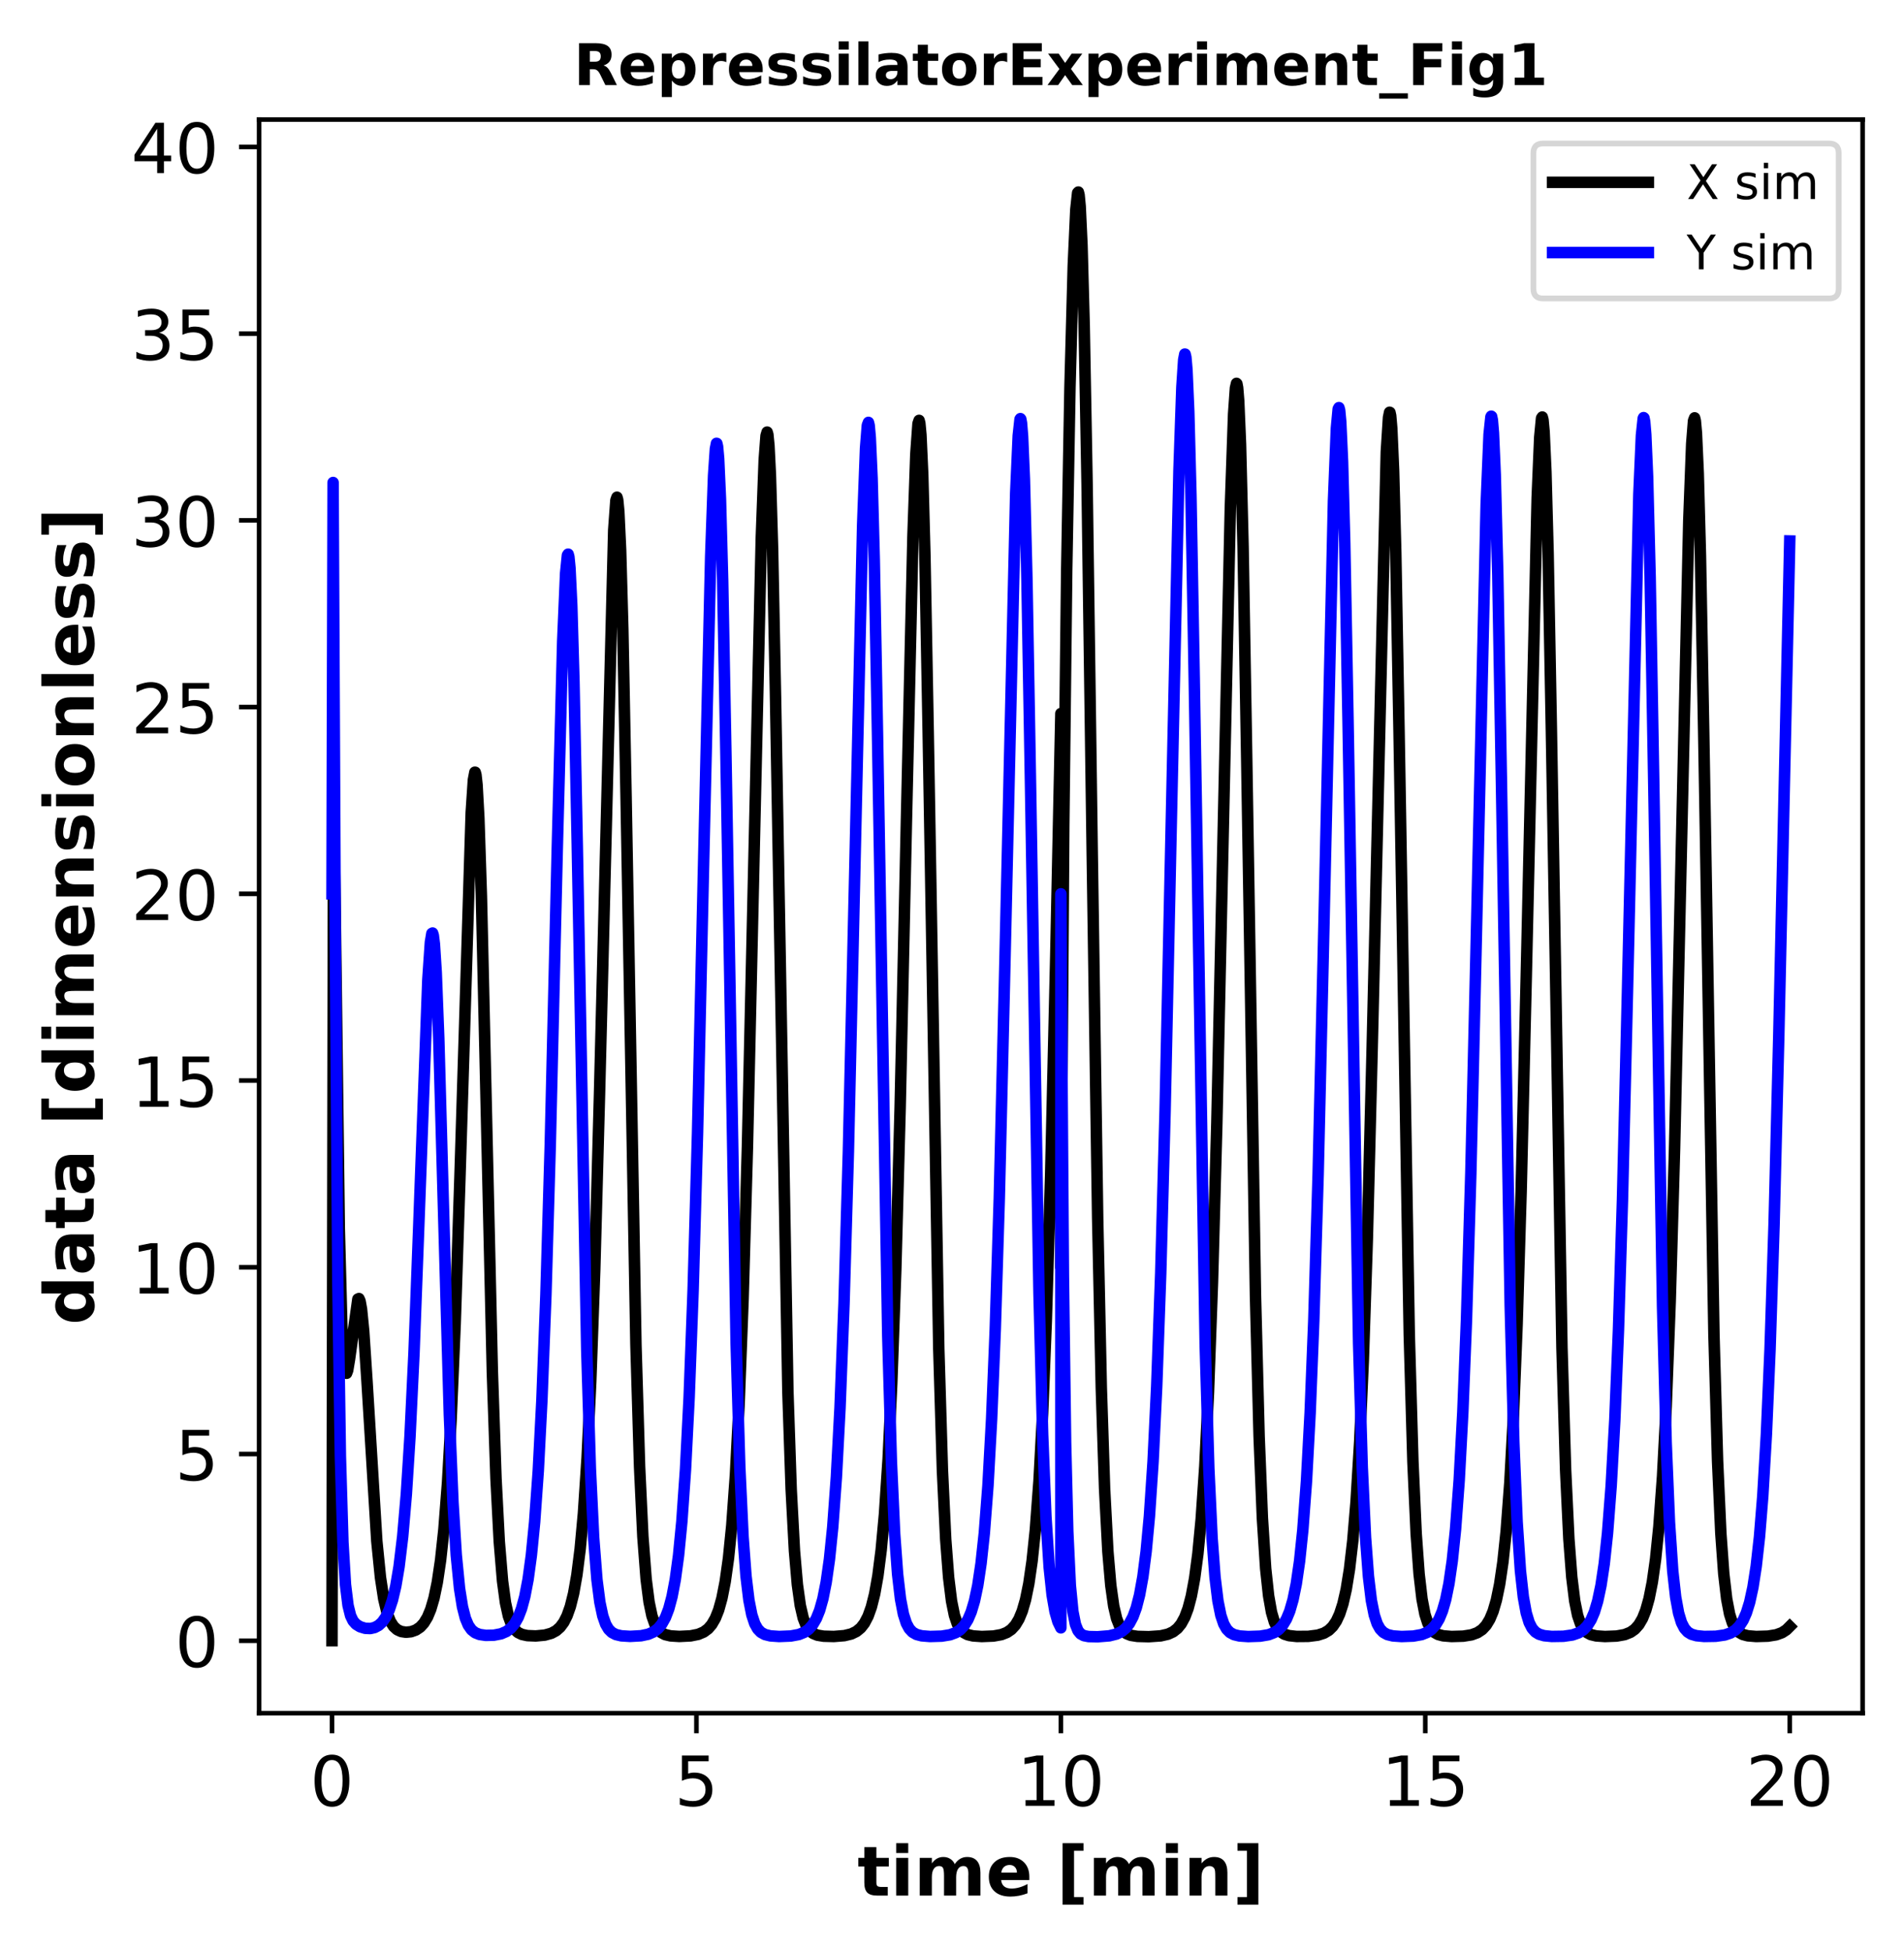 <?xml version="1.0" encoding="utf-8" standalone="no"?>
<!DOCTYPE svg PUBLIC "-//W3C//DTD SVG 1.1//EN"
  "http://www.w3.org/Graphics/SVG/1.1/DTD/svg11.dtd">
<!-- Created with matplotlib (https://matplotlib.org/) -->
<svg height="339.426pt" version="1.1" viewBox="0 0 331.284 339.426" width="331.284pt" xmlns="http://www.w3.org/2000/svg" xmlns:xlink="http://www.w3.org/1999/xlink">
 <defs>
  <style type="text/css">
*{stroke-linecap:butt;stroke-linejoin:round;}
  </style>
 </defs>
 <g id="figure_1">
  <g id="patch_1">
   <path d="M 0 339.426 
L 331.284 339.426 
L 331.284 0 
L 0 0 
z
" style="fill:#ffffff;"/>
  </g>
  <g id="axes_1">
   <g id="patch_2">
    <path d="M 45.084 297.998 
L 324.084 297.998 
L 324.084 20.798 
L 45.084 20.798 
z
" style="fill:#ffffff;"/>
   </g>
   <g id="matplotlib.axis_1">
    <g id="xtick_1">
     <g id="line2d_1">
      <defs>
       <path d="M 0 0 
L 0 3.5 
" id="m9350c80c8c" style="stroke:#000000;stroke-width:0.8;"/>
      </defs>
      <g>
       <use style="stroke:#000000;stroke-width:0.8;" x="57.766" xlink:href="#m9350c80c8c" y="297.998"/>
      </g>
     </g>
     <g id="text_1">
      <!-- 0 -->
      <defs>
       <path d="M 31.781 66.406 
Q 24.172 66.406 20.328 58.906 
Q 16.5 51.422 16.5 36.375 
Q 16.5 21.391 20.328 13.891 
Q 24.172 6.391 31.781 6.391 
Q 39.453 6.391 43.281 13.891 
Q 47.125 21.391 47.125 36.375 
Q 47.125 51.422 43.281 58.906 
Q 39.453 66.406 31.781 66.406 
z
M 31.781 74.219 
Q 44.047 74.219 50.516 64.516 
Q 56.984 54.828 56.984 36.375 
Q 56.984 17.969 50.516 8.266 
Q 44.047 -1.422 31.781 -1.422 
Q 19.531 -1.422 13.062 8.266 
Q 6.594 17.969 6.594 36.375 
Q 6.594 54.828 13.062 64.516 
Q 19.531 74.219 31.781 74.219 
z
" id="DejaVuSans-48"/>
      </defs>
      <g transform="translate(53.948 314.117)scale(0.12 -0.12)">
       <use xlink:href="#DejaVuSans-48"/>
      </g>
     </g>
    </g>
    <g id="xtick_2">
     <g id="line2d_2">
      <g>
       <use style="stroke:#000000;stroke-width:0.8;" x="121.175" xlink:href="#m9350c80c8c" y="297.998"/>
      </g>
     </g>
     <g id="text_2">
      <!-- 5 -->
      <defs>
       <path d="M 10.797 72.906 
L 49.516 72.906 
L 49.516 64.594 
L 19.828 64.594 
L 19.828 46.734 
Q 21.969 47.469 24.109 47.828 
Q 26.266 48.188 28.422 48.188 
Q 40.625 48.188 47.75 41.5 
Q 54.891 34.812 54.891 23.391 
Q 54.891 11.625 47.562 5.094 
Q 40.234 -1.422 26.906 -1.422 
Q 22.312 -1.422 17.547 -0.641 
Q 12.797 0.141 7.719 1.703 
L 7.719 11.625 
Q 12.109 9.234 16.797 8.062 
Q 21.484 6.891 26.703 6.891 
Q 35.156 6.891 40.078 11.328 
Q 45.016 15.766 45.016 23.391 
Q 45.016 31 40.078 35.438 
Q 35.156 39.891 26.703 39.891 
Q 22.75 39.891 18.812 39.016 
Q 14.891 38.141 10.797 36.281 
z
" id="DejaVuSans-53"/>
      </defs>
      <g transform="translate(117.357 314.117)scale(0.12 -0.12)">
       <use xlink:href="#DejaVuSans-53"/>
      </g>
     </g>
    </g>
    <g id="xtick_3">
     <g id="line2d_3">
      <g>
       <use style="stroke:#000000;stroke-width:0.8;" x="184.584" xlink:href="#m9350c80c8c" y="297.998"/>
      </g>
     </g>
     <g id="text_3">
      <!-- 10 -->
      <defs>
       <path d="M 12.406 8.297 
L 28.516 8.297 
L 28.516 63.922 
L 10.984 60.406 
L 10.984 69.391 
L 28.422 72.906 
L 38.281 72.906 
L 38.281 8.297 
L 54.391 8.297 
L 54.391 0 
L 12.406 0 
z
" id="DejaVuSans-49"/>
      </defs>
      <g transform="translate(176.949 314.117)scale(0.12 -0.12)">
       <use xlink:href="#DejaVuSans-49"/>
       <use x="63.623" xlink:href="#DejaVuSans-48"/>
      </g>
     </g>
    </g>
    <g id="xtick_4">
     <g id="line2d_4">
      <g>
       <use style="stroke:#000000;stroke-width:0.8;" x="247.993" xlink:href="#m9350c80c8c" y="297.998"/>
      </g>
     </g>
     <g id="text_4">
      <!-- 15 -->
      <g transform="translate(240.358 314.117)scale(0.12 -0.12)">
       <use xlink:href="#DejaVuSans-49"/>
       <use x="63.623" xlink:href="#DejaVuSans-53"/>
      </g>
     </g>
    </g>
    <g id="xtick_5">
     <g id="line2d_5">
      <g>
       <use style="stroke:#000000;stroke-width:0.8;" x="311.402" xlink:href="#m9350c80c8c" y="297.998"/>
      </g>
     </g>
     <g id="text_5">
      <!-- 20 -->
      <defs>
       <path d="M 19.188 8.297 
L 53.609 8.297 
L 53.609 0 
L 7.328 0 
L 7.328 8.297 
Q 12.938 14.109 22.625 23.891 
Q 32.328 33.688 34.812 36.531 
Q 39.547 41.844 41.422 45.531 
Q 43.312 49.219 43.312 52.781 
Q 43.312 58.594 39.234 62.25 
Q 35.156 65.922 28.609 65.922 
Q 23.969 65.922 18.812 64.312 
Q 13.672 62.703 7.812 59.422 
L 7.812 69.391 
Q 13.766 71.781 18.938 73 
Q 24.125 74.219 28.422 74.219 
Q 39.75 74.219 46.484 68.547 
Q 53.219 62.891 53.219 53.422 
Q 53.219 48.922 51.531 44.891 
Q 49.859 40.875 45.406 35.406 
Q 44.188 33.984 37.641 27.219 
Q 31.109 20.453 19.188 8.297 
z
" id="DejaVuSans-50"/>
      </defs>
      <g transform="translate(303.767 314.117)scale(0.12 -0.12)">
       <use xlink:href="#DejaVuSans-50"/>
       <use x="63.623" xlink:href="#DejaVuSans-48"/>
      </g>
     </g>
    </g>
    <g id="text_6">
     <!-- time [min] -->
     <defs>
      <path d="M 27.484 70.219 
L 27.484 54.688 
L 45.516 54.688 
L 45.516 42.188 
L 27.484 42.188 
L 27.484 19 
Q 27.484 15.188 29 13.844 
Q 30.516 12.5 35.016 12.5 
L 44 12.5 
L 44 0 
L 29 0 
Q 18.656 0 14.328 4.312 
Q 10.016 8.641 10.016 19 
L 10.016 42.188 
L 1.312 42.188 
L 1.312 54.688 
L 10.016 54.688 
L 10.016 70.219 
z
" id="DejaVuSans-Bold-116"/>
      <path d="M 8.406 54.688 
L 25.875 54.688 
L 25.875 0 
L 8.406 0 
z
M 8.406 75.984 
L 25.875 75.984 
L 25.875 61.719 
L 8.406 61.719 
z
" id="DejaVuSans-Bold-105"/>
      <path d="M 59.078 45.609 
Q 62.406 50.688 66.969 53.344 
Q 71.531 56 77 56 
Q 86.422 56 91.359 50.188 
Q 96.297 44.391 96.297 33.297 
L 96.297 0 
L 78.719 0 
L 78.719 28.516 
Q 78.766 29.156 78.781 29.828 
Q 78.812 30.516 78.812 31.781 
Q 78.812 37.594 77.094 40.203 
Q 75.391 42.828 71.578 42.828 
Q 66.609 42.828 63.891 38.719 
Q 61.188 34.625 61.078 26.859 
L 61.078 0 
L 43.5 0 
L 43.5 28.516 
Q 43.5 37.594 41.938 40.203 
Q 40.375 42.828 36.375 42.828 
Q 31.344 42.828 28.609 38.703 
Q 25.875 34.578 25.875 26.906 
L 25.875 0 
L 8.297 0 
L 8.297 54.688 
L 25.875 54.688 
L 25.875 46.688 
Q 29.109 51.312 33.281 53.656 
Q 37.453 56 42.484 56 
Q 48.141 56 52.484 53.266 
Q 56.844 50.531 59.078 45.609 
z
" id="DejaVuSans-Bold-109"/>
      <path d="M 62.984 27.484 
L 62.984 22.516 
L 22.125 22.516 
Q 22.75 16.359 26.562 13.281 
Q 30.375 10.203 37.203 10.203 
Q 42.719 10.203 48.5 11.844 
Q 54.297 13.484 60.406 16.797 
L 60.406 3.328 
Q 54.203 0.984 48 -0.219 
Q 41.797 -1.422 35.594 -1.422 
Q 20.75 -1.422 12.516 6.125 
Q 4.297 13.672 4.297 27.297 
Q 4.297 40.672 12.375 48.328 
Q 20.453 56 34.625 56 
Q 47.516 56 55.25 48.234 
Q 62.984 40.484 62.984 27.484 
z
M 45.016 33.297 
Q 45.016 38.281 42.109 41.328 
Q 39.203 44.391 34.516 44.391 
Q 29.438 44.391 26.266 41.531 
Q 23.094 38.672 22.312 33.297 
z
" id="DejaVuSans-Bold-101"/>
      <path id="DejaVuSans-Bold-32"/>
      <path d="M 8.594 75.984 
L 38.922 75.984 
L 38.922 64.984 
L 25.203 64.984 
L 25.203 -2.203 
L 38.922 -2.203 
L 38.922 -13.188 
L 8.594 -13.188 
z
" id="DejaVuSans-Bold-91"/>
      <path d="M 63.375 33.297 
L 63.375 0 
L 45.797 0 
L 45.797 5.422 
L 45.797 25.484 
Q 45.797 32.562 45.484 35.25 
Q 45.172 37.938 44.391 39.203 
Q 43.359 40.922 41.594 41.875 
Q 39.844 42.828 37.594 42.828 
Q 32.125 42.828 29 38.594 
Q 25.875 34.375 25.875 26.906 
L 25.875 0 
L 8.406 0 
L 8.406 54.688 
L 25.875 54.688 
L 25.875 46.688 
Q 29.828 51.469 34.266 53.734 
Q 38.719 56 44.094 56 
Q 53.562 56 58.469 50.188 
Q 63.375 44.391 63.375 33.297 
z
" id="DejaVuSans-Bold-110"/>
      <path d="M 37.109 -13.188 
L 6.781 -13.188 
L 6.781 -2.203 
L 20.516 -2.203 
L 20.516 64.984 
L 6.781 64.984 
L 6.781 75.984 
L 37.109 75.984 
z
" id="DejaVuSans-Bold-93"/>
     </defs>
     <g transform="translate(149.184 329.73)scale(0.12 -0.12)">
      <use xlink:href="#DejaVuSans-Bold-116"/>
      <use x="47.803" xlink:href="#DejaVuSans-Bold-105"/>
      <use x="82.08" xlink:href="#DejaVuSans-Bold-109"/>
      <use x="186.279" xlink:href="#DejaVuSans-Bold-101"/>
      <use x="254.102" xlink:href="#DejaVuSans-Bold-32"/>
      <use x="288.916" xlink:href="#DejaVuSans-Bold-91"/>
      <use x="334.619" xlink:href="#DejaVuSans-Bold-109"/>
      <use x="438.818" xlink:href="#DejaVuSans-Bold-105"/>
      <use x="473.096" xlink:href="#DejaVuSans-Bold-110"/>
      <use x="544.287" xlink:href="#DejaVuSans-Bold-93"/>
     </g>
    </g>
   </g>
   <g id="matplotlib.axis_2">
    <g id="ytick_1">
     <g id="line2d_6">
      <defs>
       <path d="M 0 0 
L -3.5 0 
" id="m04eb1abdd0" style="stroke:#000000;stroke-width:0.8;"/>
      </defs>
      <g>
       <use style="stroke:#000000;stroke-width:0.8;" x="45.084" xlink:href="#m04eb1abdd0" y="285.398"/>
      </g>
     </g>
     <g id="text_7">
      <!-- 0 -->
      <g transform="translate(30.449 289.957)scale(0.12 -0.12)">
       <use xlink:href="#DejaVuSans-48"/>
      </g>
     </g>
    </g>
    <g id="ytick_2">
     <g id="line2d_7">
      <g>
       <use style="stroke:#000000;stroke-width:0.8;" x="45.084" xlink:href="#m04eb1abdd0" y="252.918"/>
      </g>
     </g>
     <g id="text_8">
      <!-- 5 -->
      <g transform="translate(30.449 257.477)scale(0.12 -0.12)">
       <use xlink:href="#DejaVuSans-53"/>
      </g>
     </g>
    </g>
    <g id="ytick_3">
     <g id="line2d_8">
      <g>
       <use style="stroke:#000000;stroke-width:0.8;" x="45.084" xlink:href="#m04eb1abdd0" y="220.437"/>
      </g>
     </g>
     <g id="text_9">
      <!-- 10 -->
      <g transform="translate(22.814 224.996)scale(0.12 -0.12)">
       <use xlink:href="#DejaVuSans-49"/>
       <use x="63.623" xlink:href="#DejaVuSans-48"/>
      </g>
     </g>
    </g>
    <g id="ytick_4">
     <g id="line2d_9">
      <g>
       <use style="stroke:#000000;stroke-width:0.8;" x="45.084" xlink:href="#m04eb1abdd0" y="187.956"/>
      </g>
     </g>
     <g id="text_10">
      <!-- 15 -->
      <g transform="translate(22.814 192.515)scale(0.12 -0.12)">
       <use xlink:href="#DejaVuSans-49"/>
       <use x="63.623" xlink:href="#DejaVuSans-53"/>
      </g>
     </g>
    </g>
    <g id="ytick_5">
     <g id="line2d_10">
      <g>
       <use style="stroke:#000000;stroke-width:0.8;" x="45.084" xlink:href="#m04eb1abdd0" y="155.476"/>
      </g>
     </g>
     <g id="text_11">
      <!-- 20 -->
      <g transform="translate(22.814 160.035)scale(0.12 -0.12)">
       <use xlink:href="#DejaVuSans-50"/>
       <use x="63.623" xlink:href="#DejaVuSans-48"/>
      </g>
     </g>
    </g>
    <g id="ytick_6">
     <g id="line2d_11">
      <g>
       <use style="stroke:#000000;stroke-width:0.8;" x="45.084" xlink:href="#m04eb1abdd0" y="122.995"/>
      </g>
     </g>
     <g id="text_12">
      <!-- 25 -->
      <g transform="translate(22.814 127.554)scale(0.12 -0.12)">
       <use xlink:href="#DejaVuSans-50"/>
       <use x="63.623" xlink:href="#DejaVuSans-53"/>
      </g>
     </g>
    </g>
    <g id="ytick_7">
     <g id="line2d_12">
      <g>
       <use style="stroke:#000000;stroke-width:0.8;" x="45.084" xlink:href="#m04eb1abdd0" y="90.514"/>
      </g>
     </g>
     <g id="text_13">
      <!-- 30 -->
      <defs>
       <path d="M 40.578 39.312 
Q 47.656 37.797 51.625 33 
Q 55.609 28.219 55.609 21.188 
Q 55.609 10.406 48.188 4.484 
Q 40.766 -1.422 27.094 -1.422 
Q 22.516 -1.422 17.656 -0.516 
Q 12.797 0.391 7.625 2.203 
L 7.625 11.719 
Q 11.719 9.328 16.594 8.109 
Q 21.484 6.891 26.812 6.891 
Q 36.078 6.891 40.938 10.547 
Q 45.797 14.203 45.797 21.188 
Q 45.797 27.641 41.281 31.266 
Q 36.766 34.906 28.719 34.906 
L 20.219 34.906 
L 20.219 43.016 
L 29.109 43.016 
Q 36.375 43.016 40.234 45.922 
Q 44.094 48.828 44.094 54.297 
Q 44.094 59.906 40.109 62.906 
Q 36.141 65.922 28.719 65.922 
Q 24.656 65.922 20.016 65.031 
Q 15.375 64.156 9.812 62.312 
L 9.812 71.094 
Q 15.438 72.656 20.344 73.438 
Q 25.25 74.219 29.594 74.219 
Q 40.828 74.219 47.359 69.109 
Q 53.906 64.016 53.906 55.328 
Q 53.906 49.266 50.438 45.094 
Q 46.969 40.922 40.578 39.312 
z
" id="DejaVuSans-51"/>
      </defs>
      <g transform="translate(22.814 95.073)scale(0.12 -0.12)">
       <use xlink:href="#DejaVuSans-51"/>
       <use x="63.623" xlink:href="#DejaVuSans-48"/>
      </g>
     </g>
    </g>
    <g id="ytick_8">
     <g id="line2d_13">
      <g>
       <use style="stroke:#000000;stroke-width:0.8;" x="45.084" xlink:href="#m04eb1abdd0" y="58.034"/>
      </g>
     </g>
     <g id="text_14">
      <!-- 35 -->
      <g transform="translate(22.814 62.593)scale(0.12 -0.12)">
       <use xlink:href="#DejaVuSans-51"/>
       <use x="63.623" xlink:href="#DejaVuSans-53"/>
      </g>
     </g>
    </g>
    <g id="ytick_9">
     <g id="line2d_14">
      <g>
       <use style="stroke:#000000;stroke-width:0.8;" x="45.084" xlink:href="#m04eb1abdd0" y="25.553"/>
      </g>
     </g>
     <g id="text_15">
      <!-- 40 -->
      <defs>
       <path d="M 37.797 64.312 
L 12.891 25.391 
L 37.797 25.391 
z
M 35.203 72.906 
L 47.609 72.906 
L 47.609 25.391 
L 58.016 25.391 
L 58.016 17.188 
L 47.609 17.188 
L 47.609 0 
L 37.797 0 
L 37.797 17.188 
L 4.891 17.188 
L 4.891 26.703 
z
" id="DejaVuSans-52"/>
      </defs>
      <g transform="translate(22.814 30.112)scale(0.12 -0.12)">
       <use xlink:href="#DejaVuSans-52"/>
       <use x="63.623" xlink:href="#DejaVuSans-48"/>
      </g>
     </g>
    </g>
    <g id="text_16">
     <!-- data [dimensionless] -->
     <defs>
      <path d="M 45.609 46.688 
L 45.609 75.984 
L 63.188 75.984 
L 63.188 0 
L 45.609 0 
L 45.609 7.906 
Q 42 3.078 37.641 0.828 
Q 33.297 -1.422 27.594 -1.422 
Q 17.484 -1.422 10.984 6.609 
Q 4.5 14.656 4.5 27.297 
Q 4.5 39.938 10.984 47.969 
Q 17.484 56 27.594 56 
Q 33.25 56 37.625 53.734 
Q 42 51.469 45.609 46.688 
z
M 34.078 11.281 
Q 39.703 11.281 42.656 15.375 
Q 45.609 19.484 45.609 27.297 
Q 45.609 35.109 42.656 39.203 
Q 39.703 43.312 34.078 43.312 
Q 28.516 43.312 25.562 39.203 
Q 22.609 35.109 22.609 27.297 
Q 22.609 19.484 25.562 15.375 
Q 28.516 11.281 34.078 11.281 
z
" id="DejaVuSans-Bold-100"/>
      <path d="M 32.906 24.609 
Q 27.438 24.609 24.672 22.75 
Q 21.922 20.906 21.922 17.281 
Q 21.922 13.969 24.141 12.078 
Q 26.375 10.203 30.328 10.203 
Q 35.25 10.203 38.625 13.734 
Q 42 17.281 42 22.609 
L 42 24.609 
z
M 59.625 31.203 
L 59.625 0 
L 42 0 
L 42 8.109 
Q 38.484 3.125 34.078 0.844 
Q 29.688 -1.422 23.391 -1.422 
Q 14.891 -1.422 9.594 3.531 
Q 4.297 8.5 4.297 16.406 
Q 4.297 26.031 10.906 30.516 
Q 17.531 35.016 31.688 35.016 
L 42 35.016 
L 42 36.375 
Q 42 40.531 38.719 42.453 
Q 35.453 44.391 28.516 44.391 
Q 22.906 44.391 18.062 43.266 
Q 13.234 42.141 9.078 39.891 
L 9.078 53.219 
Q 14.703 54.594 20.359 55.297 
Q 26.031 56 31.688 56 
Q 46.484 56 53.047 50.172 
Q 59.625 44.344 59.625 31.203 
z
" id="DejaVuSans-Bold-97"/>
      <path d="M 51.125 52.984 
L 51.125 39.703 
Q 45.516 42.047 40.281 43.219 
Q 35.062 44.391 30.422 44.391 
Q 25.438 44.391 23.016 43.141 
Q 20.609 41.891 20.609 39.312 
Q 20.609 37.203 22.438 36.078 
Q 24.266 34.969 29 34.422 
L 32.078 33.984 
Q 45.516 32.281 50.141 28.375 
Q 54.781 24.469 54.781 16.109 
Q 54.781 7.375 48.328 2.969 
Q 41.891 -1.422 29.109 -1.422 
Q 23.688 -1.422 17.891 -0.562 
Q 12.109 0.297 6 2 
L 6 15.281 
Q 11.234 12.75 16.719 11.469 
Q 22.219 10.203 27.875 10.203 
Q 33.016 10.203 35.594 11.609 
Q 38.188 13.031 38.188 15.828 
Q 38.188 18.172 36.406 19.312 
Q 34.625 20.453 29.297 21.094 
L 26.219 21.484 
Q 14.547 22.953 9.859 26.906 
Q 5.172 30.859 5.172 38.922 
Q 5.172 47.609 11.125 51.797 
Q 17.094 56 29.391 56 
Q 34.234 56 39.547 55.266 
Q 44.875 54.547 51.125 52.984 
z
" id="DejaVuSans-Bold-115"/>
      <path d="M 34.422 43.5 
Q 28.609 43.5 25.562 39.328 
Q 22.516 35.156 22.516 27.297 
Q 22.516 19.438 25.562 15.25 
Q 28.609 11.078 34.422 11.078 
Q 40.141 11.078 43.156 15.25 
Q 46.188 19.438 46.188 27.297 
Q 46.188 35.156 43.156 39.328 
Q 40.141 43.5 34.422 43.5 
z
M 34.422 56 
Q 48.531 56 56.469 48.375 
Q 64.406 40.766 64.406 27.297 
Q 64.406 13.812 56.469 6.188 
Q 48.531 -1.422 34.422 -1.422 
Q 20.266 -1.422 12.281 6.188 
Q 4.297 13.812 4.297 27.297 
Q 4.297 40.766 12.281 48.375 
Q 20.266 56 34.422 56 
z
" id="DejaVuSans-Bold-111"/>
      <path d="M 8.406 75.984 
L 25.875 75.984 
L 25.875 0 
L 8.406 0 
z
" id="DejaVuSans-Bold-108"/>
     </defs>
     <g transform="translate(16.318 230.467)rotate(-90)scale(0.12 -0.12)">
      <use xlink:href="#DejaVuSans-Bold-100"/>
      <use x="71.582" xlink:href="#DejaVuSans-Bold-97"/>
      <use x="139.062" xlink:href="#DejaVuSans-Bold-116"/>
      <use x="186.865" xlink:href="#DejaVuSans-Bold-97"/>
      <use x="254.346" xlink:href="#DejaVuSans-Bold-32"/>
      <use x="289.16" xlink:href="#DejaVuSans-Bold-91"/>
      <use x="334.863" xlink:href="#DejaVuSans-Bold-100"/>
      <use x="406.445" xlink:href="#DejaVuSans-Bold-105"/>
      <use x="440.723" xlink:href="#DejaVuSans-Bold-109"/>
      <use x="544.922" xlink:href="#DejaVuSans-Bold-101"/>
      <use x="612.744" xlink:href="#DejaVuSans-Bold-110"/>
      <use x="683.936" xlink:href="#DejaVuSans-Bold-115"/>
      <use x="743.457" xlink:href="#DejaVuSans-Bold-105"/>
      <use x="777.734" xlink:href="#DejaVuSans-Bold-111"/>
      <use x="846.436" xlink:href="#DejaVuSans-Bold-110"/>
      <use x="917.627" xlink:href="#DejaVuSans-Bold-108"/>
      <use x="951.904" xlink:href="#DejaVuSans-Bold-101"/>
      <use x="1019.727" xlink:href="#DejaVuSans-Bold-115"/>
      <use x="1079.248" xlink:href="#DejaVuSans-Bold-115"/>
      <use x="1138.77" xlink:href="#DejaVuSans-Bold-93"/>
     </g>
    </g>
   </g>
   <g id="line2d_15">
    <path clip-path="url(#p28c99a2787)" d="M 57.766 285.398 
L 58.019 149.077 
L 58.083 144.936 
L 58.146 145.508 
L 58.336 159.041 
L 59.034 213.722 
L 59.478 230.604 
L 59.858 237.104 
L 60.112 238.704 
L 60.302 238.876 
L 60.492 238.376 
L 60.809 236.482 
L 62.268 225.965 
L 62.458 225.881 
L 62.648 226.314 
L 62.902 227.72 
L 63.282 231.528 
L 63.853 240.2 
L 65.565 268.087 
L 66.199 274.393 
L 66.77 278.134 
L 67.34 280.53 
L 67.911 282.012 
L 68.482 282.908 
L 69.116 283.479 
L 69.813 283.797 
L 70.638 283.92 
L 71.525 283.831 
L 72.35 283.54 
L 73.111 283.029 
L 73.745 282.339 
L 74.379 281.297 
L 74.949 279.926 
L 75.52 277.977 
L 76.091 275.228 
L 76.661 271.385 
L 77.232 266.078 
L 77.866 257.918 
L 78.5 246.728 
L 79.198 230.246 
L 80.022 204.987 
L 81.988 141.36 
L 82.368 135.655 
L 82.622 134.323 
L 82.685 134.33 
L 82.812 134.77 
L 83.002 136.511 
L 83.319 142.293 
L 83.763 155.945 
L 84.461 186.293 
L 85.666 238.613 
L 86.3 257.166 
L 86.87 268.147 
L 87.441 275.025 
L 87.948 278.779 
L 88.456 281.096 
L 88.963 282.504 
L 89.534 283.432 
L 90.104 283.956 
L 90.802 284.299 
L 91.753 284.505 
L 93.211 284.567 
L 94.796 284.418 
L 95.938 284.099 
L 96.762 283.655 
L 97.46 283.04 
L 98.094 282.185 
L 98.664 281.059 
L 99.235 279.452 
L 99.806 277.169 
L 100.376 273.946 
L 100.947 269.436 
L 101.518 263.196 
L 102.152 253.581 
L 102.786 240.36 
L 103.484 220.789 
L 104.308 190.444 
L 106.781 92.218 
L 107.161 87.024 
L 107.351 86.486 
L 107.478 86.953 
L 107.669 88.935 
L 107.986 95.706 
L 108.366 109.322 
L 108.937 138.758 
L 110.649 233.91 
L 111.283 255.113 
L 111.854 267.261 
L 112.424 274.688 
L 112.931 278.666 
L 113.439 281.085 
L 113.946 282.536 
L 114.453 283.401 
L 115.024 283.965 
L 115.721 284.33 
L 116.673 284.553 
L 118.194 284.65 
L 120.16 284.553 
L 121.492 284.287 
L 122.443 283.881 
L 123.204 283.317 
L 123.838 282.583 
L 124.472 281.486 
L 125.043 280.047 
L 125.613 277.998 
L 126.184 275.099 
L 126.755 271.026 
L 127.325 265.362 
L 127.959 256.575 
L 128.594 244.37 
L 129.291 226.034 
L 130.052 199.412 
L 131.066 154.586 
L 132.461 93.573 
L 132.969 79.967 
L 133.286 75.784 
L 133.476 75.158 
L 133.603 75.584 
L 133.793 77.535 
L 134.047 82.632 
L 134.427 95.513 
L 134.934 121.11 
L 137.09 242.173 
L 137.661 259.07 
L 138.232 269.781 
L 138.739 275.653 
L 139.246 279.271 
L 139.754 281.458 
L 140.261 282.764 
L 140.831 283.613 
L 141.466 284.125 
L 142.226 284.432 
L 143.304 284.61 
L 145.08 284.658 
L 146.919 284.511 
L 148.124 284.217 
L 149.011 283.787 
L 149.772 283.161 
L 150.406 282.347 
L 151.04 281.131 
L 151.611 279.539 
L 152.182 277.275 
L 152.752 274.077 
L 153.323 269.595 
L 153.894 263.385 
L 154.528 253.793 
L 155.162 240.56 
L 155.859 220.872 
L 156.62 192.7 
L 157.698 143.433 
L 158.84 93.481 
L 159.347 79.025 
L 159.727 73.681 
L 159.918 73.126 
L 160.044 73.604 
L 160.235 75.64 
L 160.552 82.615 
L 160.932 96.71 
L 161.503 127.459 
L 163.342 234.56 
L 163.976 255.754 
L 164.546 267.746 
L 165.054 274.385 
L 165.561 278.5 
L 166.068 280.996 
L 166.576 282.49 
L 167.083 283.379 
L 167.654 283.957 
L 168.351 284.331 
L 169.302 284.559 
L 170.824 284.663 
L 172.853 284.582 
L 174.248 284.331 
L 175.199 283.958 
L 175.96 283.439 
L 176.658 282.68 
L 177.292 281.627 
L 177.862 280.246 
L 178.433 278.279 
L 179.004 275.491 
L 179.574 271.572 
L 180.145 266.114 
L 180.779 257.627 
L 181.413 245.803 
L 182.047 229.814 
L 182.808 204.31 
L 183.696 166.315 
L 184.584 124.114 
L 184.584 220.437 
L 184.647 207.995 
L 185.091 143.568 
L 185.598 99.33 
L 186.169 67.361 
L 186.74 46.23 
L 187.184 36.483 
L 187.501 33.543 
L 187.627 33.409 
L 187.754 33.91 
L 187.944 35.902 
L 188.261 42.674 
L 188.642 56.619 
L 189.149 84.366 
L 190.037 148.187 
L 190.988 211.924 
L 191.622 241.469 
L 192.193 258.958 
L 192.764 269.865 
L 193.271 275.772 
L 193.778 279.381 
L 194.285 281.546 
L 194.793 282.832 
L 195.363 283.663 
L 195.997 284.162 
L 196.758 284.461 
L 197.9 284.641 
L 199.865 284.694 
L 201.958 284.549 
L 203.226 284.257 
L 204.114 283.847 
L 204.875 283.249 
L 205.509 282.472 
L 206.143 281.312 
L 206.714 279.791 
L 207.284 277.626 
L 207.855 274.565 
L 208.426 270.268 
L 208.996 264.301 
L 209.63 255.058 
L 210.264 242.251 
L 210.962 223.075 
L 211.723 195.358 
L 212.737 148.979 
L 214.069 88.415 
L 214.64 71.997 
L 214.957 67.493 
L 215.147 66.686 
L 215.21 66.754 
L 215.337 67.416 
L 215.527 69.75 
L 215.844 77.272 
L 216.288 95.118 
L 216.922 132.12 
L 218.444 225.3 
L 219.078 249.845 
L 219.649 264.085 
L 220.22 272.856 
L 220.727 277.572 
L 221.234 280.442 
L 221.741 282.163 
L 222.249 283.187 
L 222.819 283.852 
L 223.454 284.253 
L 224.278 284.508 
L 225.609 284.653 
L 227.639 284.636 
L 229.287 284.426 
L 230.365 284.079 
L 231.189 283.587 
L 231.887 282.91 
L 232.521 281.971 
L 233.092 280.736 
L 233.662 278.975 
L 234.233 276.474 
L 234.804 272.949 
L 235.374 268.023 
L 235.945 261.221 
L 236.579 250.769 
L 237.213 236.456 
L 237.911 215.383 
L 238.735 182.951 
L 241.208 78.623 
L 241.589 72.627 
L 241.779 71.711 
L 241.842 71.739 
L 241.969 72.314 
L 242.159 74.503 
L 242.476 81.745 
L 242.857 96.162 
L 243.427 127.332 
L 245.203 232.158 
L 245.837 254.232 
L 246.408 266.808 
L 246.915 273.798 
L 247.422 278.142 
L 247.929 280.782 
L 248.437 282.363 
L 248.944 283.304 
L 249.515 283.916 
L 250.212 284.311 
L 251.1 284.542 
L 252.558 284.661 
L 254.587 284.603 
L 256.046 284.37 
L 257.06 283.999 
L 257.885 283.453 
L 258.582 282.701 
L 259.216 281.658 
L 259.787 280.29 
L 260.358 278.341 
L 260.928 275.58 
L 261.499 271.695 
L 262.07 266.285 
L 262.704 257.867 
L 263.338 246.132 
L 263.972 230.25 
L 264.669 207.265 
L 265.557 169.938 
L 267.459 86.587 
L 267.903 76.04 
L 268.22 72.736 
L 268.347 72.542 
L 268.474 73.031 
L 268.664 75.085 
L 268.981 82.096 
L 269.362 96.242 
L 269.932 127.078 
L 271.771 234.445 
L 272.405 255.689 
L 272.976 267.709 
L 273.483 274.363 
L 273.991 278.487 
L 274.498 280.989 
L 275.005 282.486 
L 275.512 283.377 
L 276.083 283.956 
L 276.781 284.331 
L 277.732 284.56 
L 279.254 284.663 
L 281.283 284.584 
L 282.678 284.335 
L 283.692 283.93 
L 284.453 283.394 
L 285.151 282.609 
L 285.785 281.522 
L 286.355 280.095 
L 286.926 278.064 
L 287.497 275.188 
L 288.067 271.148 
L 288.638 265.527 
L 289.272 256.798 
L 289.906 244.664 
L 290.604 226.407 
L 291.365 199.836 
L 292.316 157.896 
L 293.838 90.612 
L 294.345 77.189 
L 294.662 73.185 
L 294.852 72.687 
L 294.979 73.206 
L 295.169 75.306 
L 295.486 82.391 
L 295.867 96.618 
L 296.437 127.531 
L 298.213 232.064 
L 298.847 254.156 
L 299.418 266.754 
L 299.925 273.761 
L 300.432 278.119 
L 300.939 280.767 
L 301.447 282.354 
L 301.954 283.298 
L 302.525 283.912 
L 303.222 284.309 
L 304.11 284.541 
L 305.568 284.66 
L 307.597 284.601 
L 309.056 284.366 
L 310.07 283.992 
L 310.831 283.495 
L 311.402 282.925 
L 311.402 282.925 
" style="fill:none;stroke:#000000;stroke-linecap:square;stroke-width:2;"/>
   </g>
   <g id="line2d_16">
    <path clip-path="url(#p28c99a2787)" d="M 57.766 155.476 
L 57.956 83.933 
L 58.336 162.171 
L 58.78 222.782 
L 59.224 253.264 
L 59.668 268.287 
L 60.112 275.647 
L 60.556 279.253 
L 60.999 281.04 
L 61.443 281.962 
L 61.951 282.532 
L 62.648 282.961 
L 63.536 283.235 
L 64.424 283.274 
L 65.184 283.101 
L 65.882 282.728 
L 66.516 282.146 
L 67.15 281.24 
L 67.721 280.035 
L 68.291 278.318 
L 68.862 275.897 
L 69.433 272.521 
L 70.067 267.263 
L 70.701 259.913 
L 71.335 249.92 
L 72.033 235.376 
L 72.92 211.721 
L 74.442 170.402 
L 74.886 163.89 
L 75.14 162.372 
L 75.266 162.297 
L 75.393 162.698 
L 75.584 164.214 
L 75.901 169.15 
L 76.344 180.629 
L 77.105 208.124 
L 78.183 246.027 
L 78.817 261.369 
L 79.388 270.525 
L 79.959 276.311 
L 80.466 279.498 
L 80.973 281.482 
L 81.481 282.7 
L 82.051 283.51 
L 82.685 284.009 
L 83.446 284.309 
L 84.524 284.467 
L 85.919 284.435 
L 87.187 284.191 
L 88.139 283.78 
L 88.899 283.201 
L 89.534 282.445 
L 90.168 281.315 
L 90.738 279.832 
L 91.309 277.724 
L 91.88 274.746 
L 92.45 270.573 
L 93.021 264.789 
L 93.655 255.852 
L 94.289 243.519 
L 94.987 225.168 
L 95.748 198.952 
L 96.952 148.041 
L 97.904 111.577 
L 98.411 99.721 
L 98.728 96.579 
L 98.855 96.39 
L 98.981 96.85 
L 99.172 98.79 
L 99.489 105.389 
L 99.869 118.607 
L 100.44 146.989 
L 102.089 234.787 
L 102.723 255.499 
L 103.293 267.432 
L 103.864 274.757 
L 104.371 278.693 
L 104.879 281.092 
L 105.386 282.534 
L 105.893 283.396 
L 106.464 283.958 
L 107.161 284.323 
L 108.112 284.545 
L 109.634 284.638 
L 111.536 284.532 
L 112.805 284.263 
L 113.756 283.842 
L 114.517 283.256 
L 115.151 282.495 
L 115.785 281.357 
L 116.356 279.864 
L 116.926 277.741 
L 117.497 274.738 
L 118.068 270.524 
L 118.638 264.673 
L 119.272 255.612 
L 119.906 243.063 
L 120.604 224.288 
L 121.365 197.202 
L 122.379 152.141 
L 123.648 96.912 
L 124.155 82.737 
L 124.472 78.072 
L 124.662 77.117 
L 124.726 77.129 
L 124.852 77.665 
L 125.043 79.78 
L 125.36 86.856 
L 125.74 100.99 
L 126.311 131.542 
L 128.086 233.761 
L 128.72 255.178 
L 129.291 267.363 
L 129.798 274.133 
L 130.306 278.34 
L 130.813 280.897 
L 131.32 282.429 
L 131.827 283.341 
L 132.398 283.934 
L 133.096 284.319 
L 134.047 284.553 
L 135.569 284.659 
L 137.598 284.576 
L 138.993 284.318 
L 139.944 283.934 
L 140.705 283.401 
L 141.402 282.621 
L 142.036 281.541 
L 142.607 280.124 
L 143.178 278.105 
L 143.748 275.247 
L 144.319 271.231 
L 144.89 265.643 
L 145.524 256.965 
L 146.158 244.897 
L 146.855 226.732 
L 147.616 200.279 
L 148.567 158.49 
L 150.089 91.367 
L 150.596 77.966 
L 150.914 73.969 
L 151.104 73.473 
L 151.231 73.992 
L 151.421 76.09 
L 151.738 83.166 
L 152.118 97.368 
L 152.689 128.208 
L 154.464 232.343 
L 155.099 254.323 
L 155.669 266.853 
L 156.176 273.822 
L 156.684 278.155 
L 157.191 280.788 
L 157.698 282.366 
L 158.206 283.305 
L 158.776 283.915 
L 159.474 284.31 
L 160.361 284.541 
L 161.82 284.659 
L 163.849 284.599 
L 165.307 284.361 
L 166.322 283.983 
L 167.083 283.48 
L 167.78 282.743 
L 168.414 281.722 
L 168.985 280.382 
L 169.556 278.472 
L 170.126 275.764 
L 170.697 271.954 
L 171.268 266.644 
L 171.902 258.376 
L 172.536 246.834 
L 173.17 231.188 
L 173.868 208.488 
L 174.755 171.474 
L 176.721 85.839 
L 177.165 75.788 
L 177.482 72.912 
L 177.545 72.822 
L 177.609 72.902 
L 177.736 73.58 
L 177.926 75.925 
L 178.243 83.419 
L 178.687 101.088 
L 179.321 137.453 
L 180.779 224.931 
L 181.413 249.475 
L 181.984 263.803 
L 182.555 272.665 
L 183.062 277.445 
L 183.569 280.36 
L 184.076 282.111 
L 184.584 283.154 
L 184.584 155.476 
L 184.647 168.178 
L 185.028 221.999 
L 185.408 250.896 
L 185.789 266.439 
L 186.232 275.775 
L 186.676 280.327 
L 187.12 282.554 
L 187.564 283.649 
L 188.008 284.191 
L 188.579 284.511 
L 189.403 284.672 
L 190.988 284.706 
L 193.017 284.543 
L 194.285 284.228 
L 195.173 283.787 
L 195.871 283.212 
L 196.505 282.413 
L 197.139 281.219 
L 197.709 279.655 
L 198.28 277.429 
L 198.851 274.282 
L 199.421 269.867 
L 199.992 263.739 
L 200.626 254.255 
L 201.26 241.13 
L 201.958 221.509 
L 202.719 193.208 
L 203.733 145.97 
L 205.128 81.972 
L 205.636 67.372 
L 205.953 62.576 
L 206.143 61.591 
L 206.206 61.601 
L 206.333 62.146 
L 206.523 64.311 
L 206.84 71.585 
L 207.221 86.208 
L 207.791 118.167 
L 209.694 233.765 
L 210.328 255.416 
L 210.899 267.602 
L 211.406 274.322 
L 211.913 278.477 
L 212.42 280.991 
L 212.928 282.492 
L 213.435 283.384 
L 214.006 283.963 
L 214.703 284.338 
L 215.654 284.566 
L 217.176 284.673 
L 219.269 284.601 
L 220.727 284.353 
L 221.741 283.962 
L 222.502 283.442 
L 223.2 282.683 
L 223.834 281.63 
L 224.405 280.248 
L 224.975 278.279 
L 225.546 275.49 
L 226.117 271.568 
L 226.687 266.106 
L 227.321 257.61 
L 227.956 245.771 
L 228.59 229.756 
L 229.351 204.193 
L 230.238 166.058 
L 232.014 87.158 
L 232.521 74.504 
L 232.838 71.125 
L 232.965 70.902 
L 233.092 71.363 
L 233.282 73.379 
L 233.599 80.337 
L 233.979 94.452 
L 234.55 125.35 
L 236.389 233.673 
L 237.023 255.22 
L 237.594 267.428 
L 238.101 274.19 
L 238.608 278.384 
L 239.116 280.928 
L 239.623 282.451 
L 240.13 283.356 
L 240.701 283.945 
L 241.398 284.326 
L 242.349 284.558 
L 243.871 284.665 
L 245.9 284.589 
L 247.359 284.33 
L 248.31 283.954 
L 249.071 283.432 
L 249.768 282.669 
L 250.402 281.611 
L 250.973 280.222 
L 251.544 278.244 
L 252.114 275.443 
L 252.685 271.503 
L 253.256 266.018 
L 253.89 257.491 
L 254.524 245.614 
L 255.158 229.56 
L 255.919 203.967 
L 256.807 165.873 
L 258.582 87.738 
L 259.089 75.553 
L 259.406 72.519 
L 259.47 72.396 
L 259.533 72.442 
L 259.66 73.052 
L 259.85 75.293 
L 260.167 82.617 
L 260.611 100.082 
L 261.245 136.3 
L 262.767 227.11 
L 263.401 250.927 
L 263.972 264.727 
L 264.543 273.221 
L 265.05 277.787 
L 265.557 280.567 
L 266.064 282.235 
L 266.572 283.228 
L 267.142 283.873 
L 267.776 284.262 
L 268.664 284.522 
L 269.996 284.652 
L 272.025 284.621 
L 273.61 284.395 
L 274.688 284.019 
L 275.512 283.487 
L 276.21 282.754 
L 276.844 281.739 
L 277.415 280.405 
L 277.985 278.505 
L 278.556 275.81 
L 279.127 272.019 
L 279.697 266.733 
L 280.331 258.501 
L 280.966 247.006 
L 281.6 231.415 
L 282.297 208.782 
L 283.185 171.83 
L 285.151 85.976 
L 285.594 75.771 
L 285.911 72.764 
L 285.975 72.646 
L 286.038 72.697 
L 286.165 73.318 
L 286.355 75.575 
L 286.672 82.923 
L 287.116 100.413 
L 287.75 136.634 
L 289.272 227.296 
L 289.906 251.044 
L 290.477 264.799 
L 291.048 273.263 
L 291.555 277.813 
L 292.062 280.583 
L 292.569 282.244 
L 293.077 283.233 
L 293.647 283.875 
L 294.281 284.264 
L 295.169 284.522 
L 296.501 284.652 
L 298.53 284.62 
L 300.115 284.393 
L 301.13 284.046 
L 301.954 283.532 
L 302.651 282.825 
L 303.286 281.845 
L 303.856 280.557 
L 304.427 278.72 
L 304.998 276.115 
L 305.568 272.447 
L 306.139 267.327 
L 306.71 260.269 
L 307.344 249.451 
L 307.978 234.689 
L 308.675 213.066 
L 309.5 180.062 
L 311.402 94.102 
L 311.402 94.102 
" style="fill:none;stroke:#0000ff;stroke-linecap:square;stroke-width:2;"/>
   </g>
   <g id="patch_3">
    <path d="M 45.084 297.998 
L 45.084 20.798 
" style="fill:none;stroke:#000000;stroke-linecap:square;stroke-linejoin:miter;stroke-width:0.8;"/>
   </g>
   <g id="patch_4">
    <path d="M 324.084 297.998 
L 324.084 20.798 
" style="fill:none;stroke:#000000;stroke-linecap:square;stroke-linejoin:miter;stroke-width:0.8;"/>
   </g>
   <g id="patch_5">
    <path d="M 45.084 297.998 
L 324.084 297.998 
" style="fill:none;stroke:#000000;stroke-linecap:square;stroke-linejoin:miter;stroke-width:0.8;"/>
   </g>
   <g id="patch_6">
    <path d="M 45.084 20.798 
L 324.084 20.798 
" style="fill:none;stroke:#000000;stroke-linecap:square;stroke-linejoin:miter;stroke-width:0.8;"/>
   </g>
   <g id="text_17">
    <!-- RepressilatorExperiment_Fig1 -->
    <defs>
     <path d="M 35.891 40.578 
Q 41.797 40.578 44.359 42.766 
Q 46.922 44.969 46.922 50 
Q 46.922 54.984 44.359 57.125 
Q 41.797 59.281 35.891 59.281 
L 27.984 59.281 
L 27.984 40.578 
z
M 27.984 27.594 
L 27.984 0 
L 9.188 0 
L 9.188 72.906 
L 37.891 72.906 
Q 52.297 72.906 59 68.062 
Q 65.719 63.234 65.719 52.781 
Q 65.719 45.562 62.219 40.922 
Q 58.734 36.281 51.703 34.078 
Q 55.562 33.203 58.609 30.094 
Q 61.672 27 64.797 20.703 
L 75 0 
L 54.984 0 
L 46.094 18.109 
Q 43.406 23.578 40.641 25.578 
Q 37.891 27.594 33.297 27.594 
z
" id="DejaVuSans-Bold-82"/>
     <path d="M 25.875 7.906 
L 25.875 -20.797 
L 8.406 -20.797 
L 8.406 54.688 
L 25.875 54.688 
L 25.875 46.688 
Q 29.5 51.469 33.891 53.734 
Q 38.281 56 44 56 
Q 54.109 56 60.594 47.969 
Q 67.094 39.938 67.094 27.297 
Q 67.094 14.656 60.594 6.609 
Q 54.109 -1.422 44 -1.422 
Q 38.281 -1.422 33.891 0.844 
Q 29.5 3.125 25.875 7.906 
z
M 37.5 43.312 
Q 31.891 43.312 28.875 39.188 
Q 25.875 35.062 25.875 27.297 
Q 25.875 19.531 28.875 15.406 
Q 31.891 11.281 37.5 11.281 
Q 43.109 11.281 46.062 15.375 
Q 49.031 19.484 49.031 27.297 
Q 49.031 35.109 46.062 39.203 
Q 43.109 43.312 37.5 43.312 
z
" id="DejaVuSans-Bold-112"/>
     <path d="M 49.031 39.797 
Q 46.734 40.875 44.453 41.375 
Q 42.188 41.891 39.891 41.891 
Q 33.156 41.891 29.516 37.562 
Q 25.875 33.25 25.875 25.203 
L 25.875 0 
L 8.406 0 
L 8.406 54.688 
L 25.875 54.688 
L 25.875 45.703 
Q 29.25 51.078 33.609 53.531 
Q 37.984 56 44.094 56 
Q 44.969 56 45.984 55.922 
Q 47.016 55.859 48.969 55.609 
z
" id="DejaVuSans-Bold-114"/>
     <path d="M 9.188 72.906 
L 59.906 72.906 
L 59.906 58.688 
L 27.984 58.688 
L 27.984 45.125 
L 58.016 45.125 
L 58.016 30.906 
L 27.984 30.906 
L 27.984 14.203 
L 60.984 14.203 
L 60.984 0 
L 9.188 0 
z
" id="DejaVuSans-Bold-69"/>
     <path d="M 22.219 27.984 
L 2.484 54.688 
L 21 54.688 
L 32.172 38.484 
L 43.5 54.688 
L 62.016 54.688 
L 42.281 28.078 
L 62.984 0 
L 44.484 0 
L 32.172 17.281 
L 20.016 0 
L 1.516 0 
z
" id="DejaVuSans-Bold-120"/>
     <path d="M 50 -14.312 
L 50 -23.578 
L 0 -23.578 
L 0 -14.312 
z
" id="DejaVuSans-Bold-95"/>
     <path d="M 9.188 72.906 
L 59.906 72.906 
L 59.906 58.688 
L 27.984 58.688 
L 27.984 45.125 
L 58.016 45.125 
L 58.016 30.906 
L 27.984 30.906 
L 27.984 0 
L 9.188 0 
z
" id="DejaVuSans-Bold-70"/>
     <path d="M 45.609 9.281 
Q 42 4.5 37.641 2.25 
Q 33.297 0 27.594 0 
Q 17.578 0 11.031 7.875 
Q 4.5 15.766 4.5 27.984 
Q 4.5 40.234 11.031 48.062 
Q 17.578 55.906 27.594 55.906 
Q 33.297 55.906 37.641 53.656 
Q 42 51.422 45.609 46.578 
L 45.609 54.688 
L 63.188 54.688 
L 63.188 5.516 
Q 63.188 -7.672 54.859 -14.625 
Q 46.531 -21.578 30.719 -21.578 
Q 25.594 -21.578 20.797 -20.797 
Q 16.016 -20.016 11.188 -18.406 
L 11.188 -4.781 
Q 15.766 -7.422 20.156 -8.719 
Q 24.562 -10.016 29 -10.016 
Q 37.594 -10.016 41.594 -6.25 
Q 45.609 -2.484 45.609 5.516 
z
M 34.078 43.312 
Q 28.656 43.312 25.625 39.297 
Q 22.609 35.297 22.609 27.984 
Q 22.609 20.453 25.531 16.578 
Q 28.469 12.703 34.078 12.703 
Q 39.547 12.703 42.578 16.703 
Q 45.609 20.703 45.609 27.984 
Q 45.609 35.297 42.578 39.297 
Q 39.547 43.312 34.078 43.312 
z
" id="DejaVuSans-Bold-103"/>
     <path d="M 11.719 12.984 
L 28.328 12.984 
L 28.328 60.109 
L 11.281 56.594 
L 11.281 69.391 
L 28.219 72.906 
L 46.094 72.906 
L 46.094 12.984 
L 62.703 12.984 
L 62.703 0 
L 11.719 0 
z
" id="DejaVuSans-Bold-49"/>
    </defs>
    <g transform="translate(99.833 14.798)scale(0.1 -0.1)">
     <use xlink:href="#DejaVuSans-Bold-82"/>
     <use x="77.002" xlink:href="#DejaVuSans-Bold-101"/>
     <use x="144.824" xlink:href="#DejaVuSans-Bold-112"/>
     <use x="216.406" xlink:href="#DejaVuSans-Bold-114"/>
     <use x="265.723" xlink:href="#DejaVuSans-Bold-101"/>
     <use x="333.545" xlink:href="#DejaVuSans-Bold-115"/>
     <use x="393.066" xlink:href="#DejaVuSans-Bold-115"/>
     <use x="452.588" xlink:href="#DejaVuSans-Bold-105"/>
     <use x="486.865" xlink:href="#DejaVuSans-Bold-108"/>
     <use x="521.143" xlink:href="#DejaVuSans-Bold-97"/>
     <use x="588.623" xlink:href="#DejaVuSans-Bold-116"/>
     <use x="636.426" xlink:href="#DejaVuSans-Bold-111"/>
     <use x="705.127" xlink:href="#DejaVuSans-Bold-114"/>
     <use x="754.443" xlink:href="#DejaVuSans-Bold-69"/>
     <use x="822.754" xlink:href="#DejaVuSans-Bold-120"/>
     <use x="887.256" xlink:href="#DejaVuSans-Bold-112"/>
     <use x="958.838" xlink:href="#DejaVuSans-Bold-101"/>
     <use x="1026.66" xlink:href="#DejaVuSans-Bold-114"/>
     <use x="1075.977" xlink:href="#DejaVuSans-Bold-105"/>
     <use x="1110.254" xlink:href="#DejaVuSans-Bold-109"/>
     <use x="1214.453" xlink:href="#DejaVuSans-Bold-101"/>
     <use x="1282.275" xlink:href="#DejaVuSans-Bold-110"/>
     <use x="1353.467" xlink:href="#DejaVuSans-Bold-116"/>
     <use x="1401.27" xlink:href="#DejaVuSans-Bold-95"/>
     <use x="1451.27" xlink:href="#DejaVuSans-Bold-70"/>
     <use x="1519.58" xlink:href="#DejaVuSans-Bold-105"/>
     <use x="1553.857" xlink:href="#DejaVuSans-Bold-103"/>
     <use x="1625.439" xlink:href="#DejaVuSans-Bold-49"/>
    </g>
   </g>
   <g id="legend_1">
    <g id="patch_7">
     <path d="M 268.476 51.916 
L 318.253 51.916 
Q 319.919 51.916 319.919 50.25 
L 319.919 26.629 
Q 319.919 24.963 318.253 24.963 
L 268.476 24.963 
Q 266.81 24.963 266.81 26.629 
L 266.81 50.25 
Q 266.81 51.916 268.476 51.916 
z
" style="fill:#ffffff;opacity:0.8;stroke:#cccccc;stroke-linejoin:miter;"/>
    </g>
    <g id="line2d_17">
     <path d="M 270.142 31.709 
L 286.802 31.709 
" style="fill:none;stroke:#000000;stroke-linecap:square;stroke-width:2;"/>
    </g>
    <g id="line2d_18"/>
    <g id="text_18">
     <!-- X sim -->
     <defs>
      <path d="M 6.297 72.906 
L 16.891 72.906 
L 35.016 45.797 
L 53.219 72.906 
L 63.812 72.906 
L 40.375 37.891 
L 65.375 0 
L 54.781 0 
L 34.281 31 
L 13.625 0 
L 2.984 0 
L 29 38.922 
z
" id="DejaVuSans-88"/>
      <path id="DejaVuSans-32"/>
      <path d="M 44.281 53.078 
L 44.281 44.578 
Q 40.484 46.531 36.375 47.5 
Q 32.281 48.484 27.875 48.484 
Q 21.188 48.484 17.844 46.438 
Q 14.5 44.391 14.5 40.281 
Q 14.5 37.156 16.891 35.375 
Q 19.281 33.594 26.516 31.984 
L 29.594 31.297 
Q 39.156 29.25 43.188 25.516 
Q 47.219 21.781 47.219 15.094 
Q 47.219 7.469 41.188 3.016 
Q 35.156 -1.422 24.609 -1.422 
Q 20.219 -1.422 15.453 -0.562 
Q 10.688 0.297 5.422 2 
L 5.422 11.281 
Q 10.406 8.688 15.234 7.391 
Q 20.062 6.109 24.812 6.109 
Q 31.156 6.109 34.562 8.281 
Q 37.984 10.453 37.984 14.406 
Q 37.984 18.062 35.516 20.016 
Q 33.062 21.969 24.703 23.781 
L 21.578 24.516 
Q 13.234 26.266 9.516 29.906 
Q 5.812 33.547 5.812 39.891 
Q 5.812 47.609 11.281 51.797 
Q 16.75 56 26.812 56 
Q 31.781 56 36.172 55.266 
Q 40.578 54.547 44.281 53.078 
z
" id="DejaVuSans-115"/>
      <path d="M 9.422 54.688 
L 18.406 54.688 
L 18.406 0 
L 9.422 0 
z
M 9.422 75.984 
L 18.406 75.984 
L 18.406 64.594 
L 9.422 64.594 
z
" id="DejaVuSans-105"/>
      <path d="M 52 44.188 
Q 55.375 50.25 60.062 53.125 
Q 64.75 56 71.094 56 
Q 79.641 56 84.281 50.016 
Q 88.922 44.047 88.922 33.016 
L 88.922 0 
L 79.891 0 
L 79.891 32.719 
Q 79.891 40.578 77.094 44.375 
Q 74.312 48.188 68.609 48.188 
Q 61.625 48.188 57.562 43.547 
Q 53.516 38.922 53.516 30.906 
L 53.516 0 
L 44.484 0 
L 44.484 32.719 
Q 44.484 40.625 41.703 44.406 
Q 38.922 48.188 33.109 48.188 
Q 26.219 48.188 22.156 43.531 
Q 18.109 38.875 18.109 30.906 
L 18.109 0 
L 9.078 0 
L 9.078 54.688 
L 18.109 54.688 
L 18.109 46.188 
Q 21.188 51.219 25.484 53.609 
Q 29.781 56 35.688 56 
Q 41.656 56 45.828 52.969 
Q 50 49.953 52 44.188 
z
" id="DejaVuSans-109"/>
     </defs>
     <g transform="translate(293.466 34.625)scale(0.083 -0.083)">
      <use xlink:href="#DejaVuSans-88"/>
      <use x="68.506" xlink:href="#DejaVuSans-32"/>
      <use x="100.293" xlink:href="#DejaVuSans-115"/>
      <use x="152.393" xlink:href="#DejaVuSans-105"/>
      <use x="180.176" xlink:href="#DejaVuSans-109"/>
     </g>
    </g>
    <g id="line2d_19">
     <path d="M 270.142 43.936 
L 286.802 43.936 
" style="fill:none;stroke:#0000ff;stroke-linecap:square;stroke-width:2;"/>
    </g>
    <g id="line2d_20"/>
    <g id="text_19">
     <!-- Y sim -->
     <defs>
      <path d="M -0.203 72.906 
L 10.406 72.906 
L 30.609 42.922 
L 50.688 72.906 
L 61.281 72.906 
L 35.5 34.719 
L 35.5 0 
L 25.594 0 
L 25.594 34.719 
z
" id="DejaVuSans-89"/>
     </defs>
     <g transform="translate(293.466 46.852)scale(0.083 -0.083)">
      <use xlink:href="#DejaVuSans-89"/>
      <use x="61.084" xlink:href="#DejaVuSans-32"/>
      <use x="92.871" xlink:href="#DejaVuSans-115"/>
      <use x="144.971" xlink:href="#DejaVuSans-105"/>
      <use x="172.754" xlink:href="#DejaVuSans-109"/>
     </g>
    </g>
   </g>
  </g>
 </g>
 <defs>
  <clipPath id="p28c99a2787">
   <rect height="277.2" width="279" x="45.084" y="20.798"/>
  </clipPath>
 </defs>
</svg>
